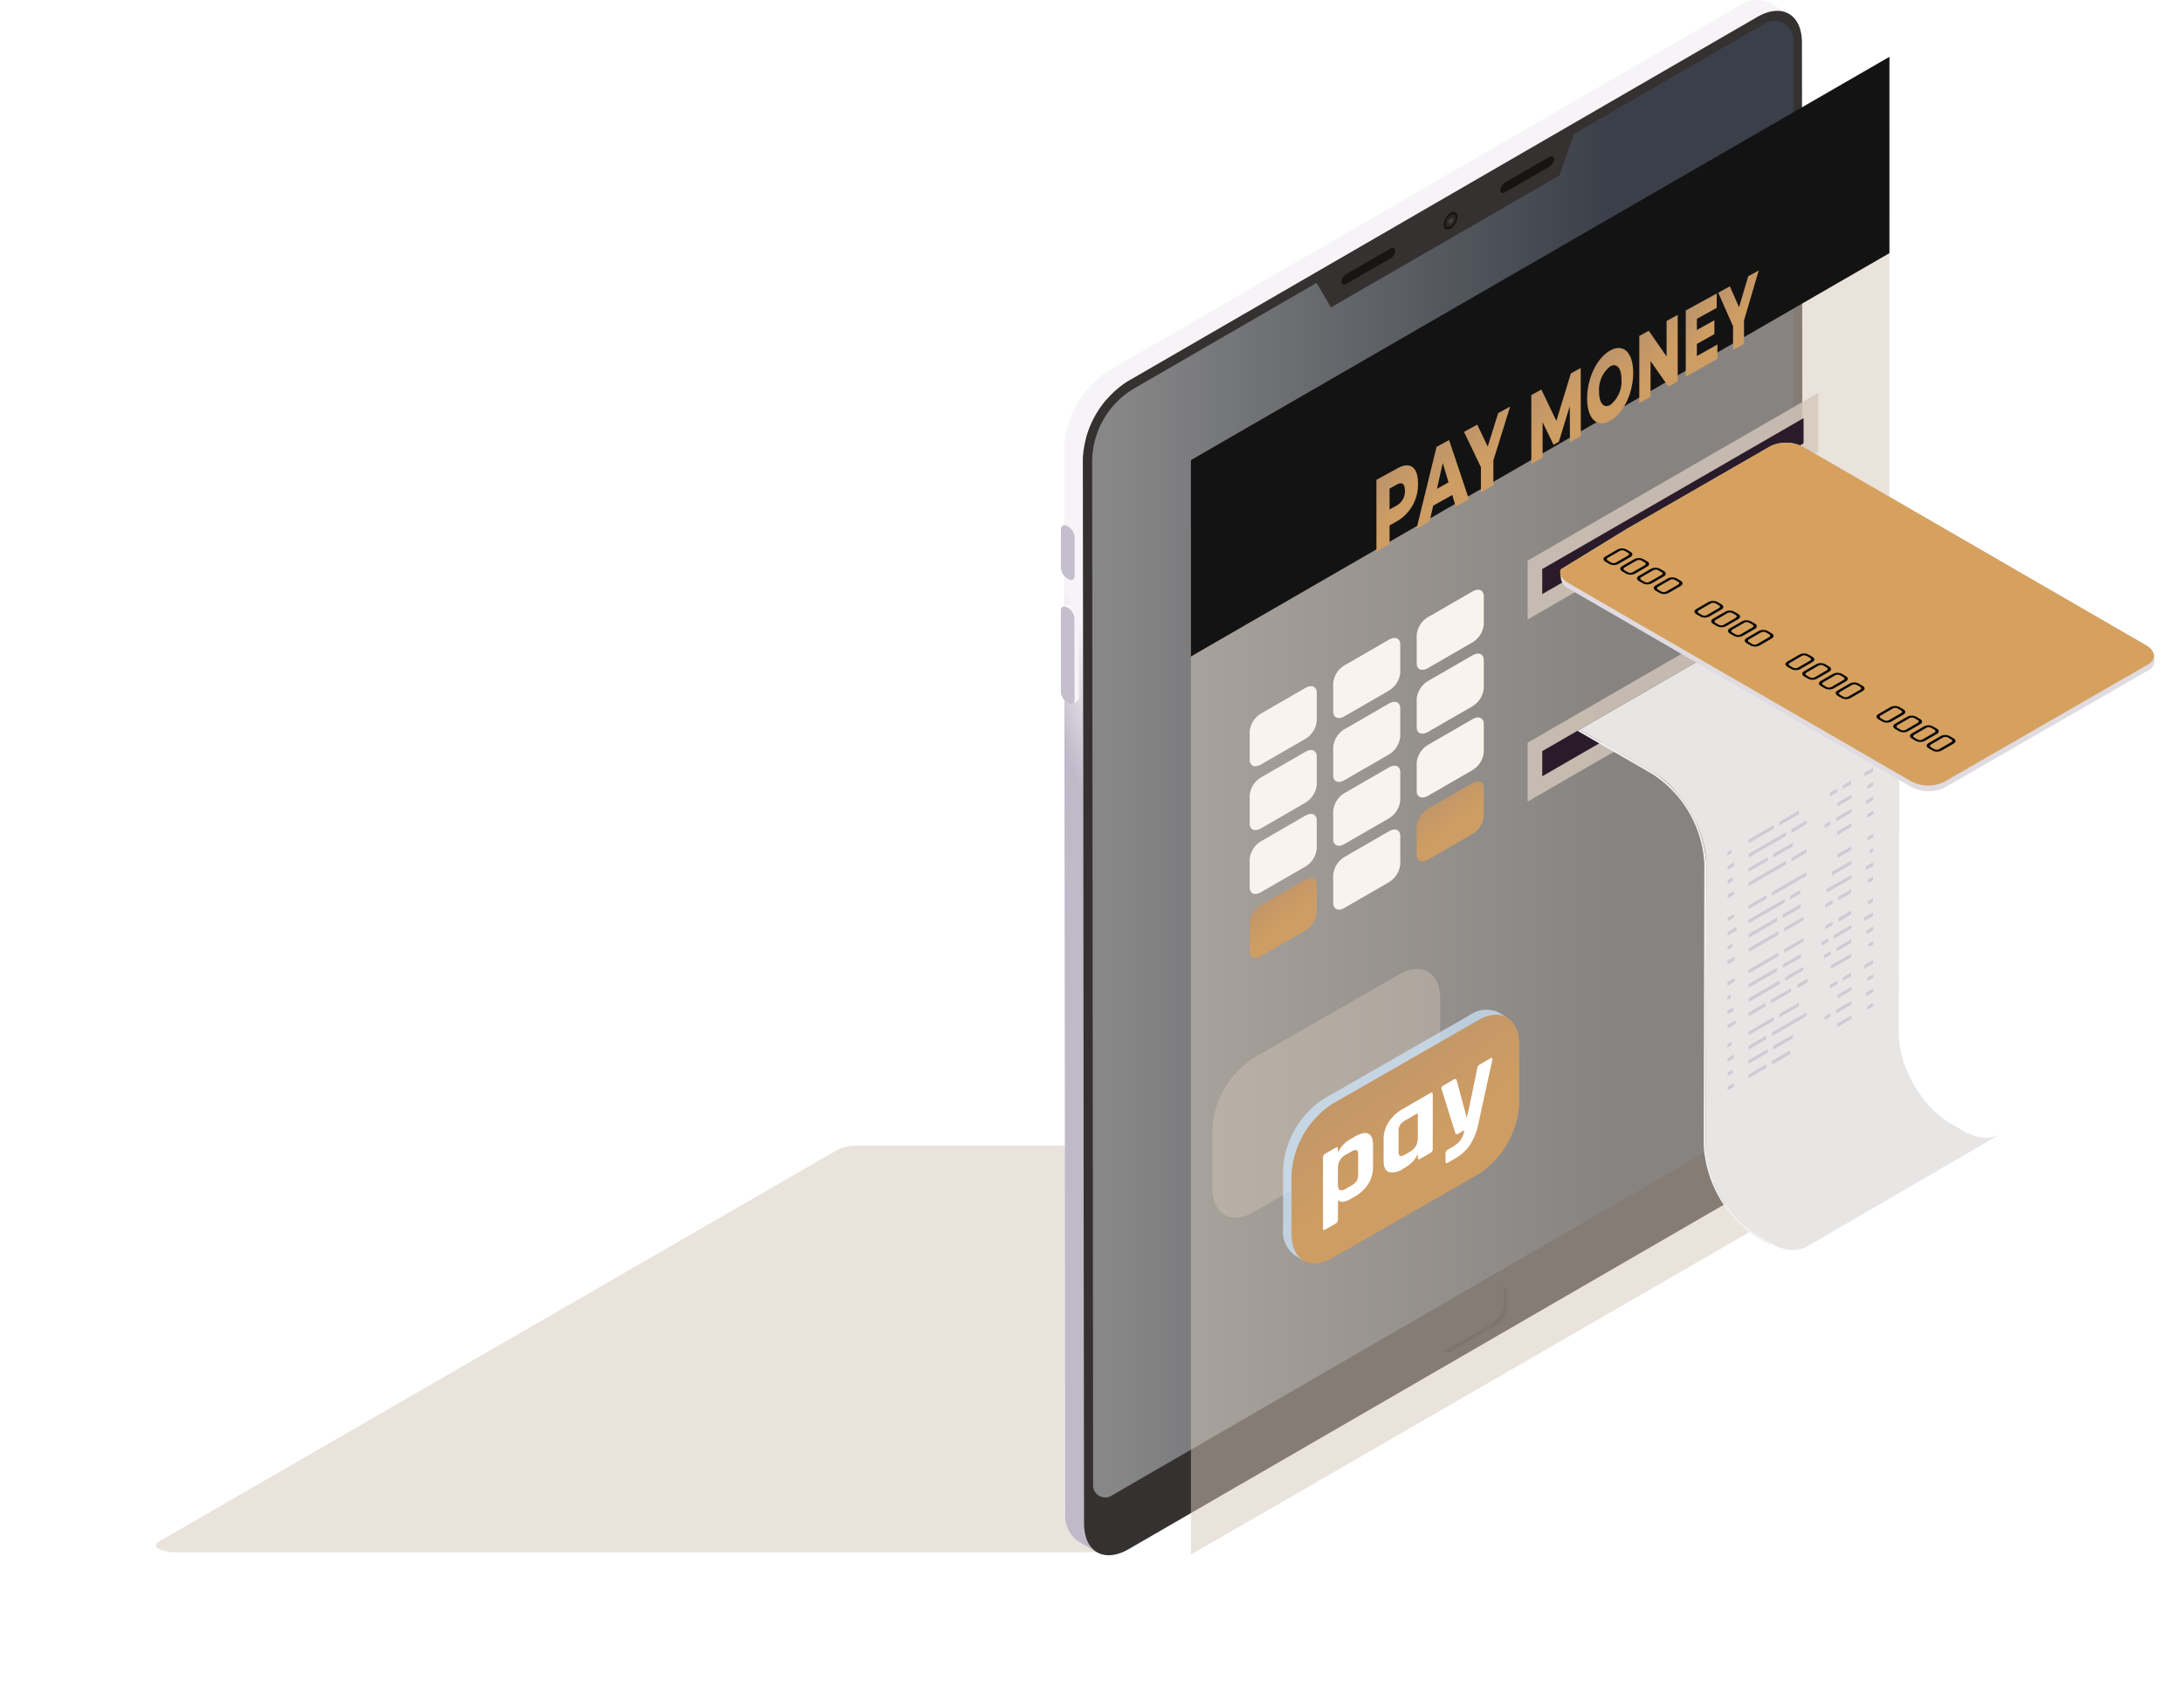 <svg xmlns="http://www.w3.org/2000/svg" width="251.807" height="197.049" viewBox="0 0 251.807 197.049">
    <defs>
        <filter id="Path_25797" width="29.794" height="35.301" x="146.265" y="41.176" filterUnits="userSpaceOnUse">
            <feOffset dy="7"/>
            <feGaussianBlur result="blur" stdDeviation="4"/>
            <feFlood flood-color="#c99a65" flood-opacity=".259"/>
            <feComposite in2="blur" operator="in"/>
            <feComposite in="SourceGraphic"/>
        </filter>
        <filter id="Path_25798" width="31.414" height="35.978" x="150.628" y="38.033" filterUnits="userSpaceOnUse">
            <feOffset dy="7"/>
            <feGaussianBlur result="blur-2" stdDeviation="4"/>
            <feFlood flood-color="#c99a65" flood-opacity=".259"/>
            <feComposite in2="blur-2" operator="in"/>
            <feComposite in="SourceGraphic"/>
        </filter>
        <filter id="Path_25799" width="30.828" height="35.799" x="156.211" y="33.867" filterUnits="userSpaceOnUse">
            <feOffset dy="7"/>
            <feGaussianBlur result="blur-3" stdDeviation="4"/>
            <feFlood flood-color="#c99a65" flood-opacity=".259"/>
            <feComposite in2="blur-3" operator="in"/>
            <feComposite in="SourceGraphic"/>
        </filter>
        <filter id="Path_25800" width="30.711" height="36.776" x="164.134" y="29.606" filterUnits="userSpaceOnUse">
            <feOffset dy="7"/>
            <feGaussianBlur result="blur-4" stdDeviation="4"/>
            <feFlood flood-color="#c99a65" flood-opacity=".259"/>
            <feComposite in2="blur-4" operator="in"/>
            <feComposite in="SourceGraphic"/>
        </filter>
        <filter id="Path_25801" width="30.31" height="33.725" x="170.569" y="27.629" filterUnits="userSpaceOnUse">
            <feOffset dy="7"/>
            <feGaussianBlur result="blur-5" stdDeviation="4"/>
            <feFlood flood-color="#c99a65" flood-opacity=".259"/>
            <feComposite in2="blur-5" operator="in"/>
            <feComposite in="SourceGraphic"/>
        </filter>
        <filter id="Path_25802" width="29.431" height="35.87" x="176.583" y="23.479" filterUnits="userSpaceOnUse">
            <feOffset dy="7"/>
            <feGaussianBlur result="blur-6" stdDeviation="4"/>
            <feFlood flood-color="#c99a65" flood-opacity=".259"/>
            <feComposite in2="blur-6" operator="in"/>
            <feComposite in="SourceGraphic"/>
        </filter>
        <filter id="Path_25803" width="28.655" height="35.303" x="181.94" y="21.019" filterUnits="userSpaceOnUse">
            <feOffset dy="7"/>
            <feGaussianBlur result="blur-7" stdDeviation="4"/>
            <feFlood flood-color="#c99a65" flood-opacity=".259"/>
            <feComposite in2="blur-7" operator="in"/>
            <feComposite in="SourceGraphic"/>
        </filter>
        <filter id="Path_25804" width="30.14" height="35.048" x="185.545" y="18.186" filterUnits="userSpaceOnUse">
            <feOffset dy="7"/>
            <feGaussianBlur result="blur-8" stdDeviation="4"/>
            <feFlood flood-color="#c99a65" flood-opacity=".259"/>
            <feComposite in2="blur-8" operator="in"/>
            <feComposite in="SourceGraphic"/>
        </filter>
        <linearGradient id="linear-gradient" x1=".5" x2=".5" y2="1.131" gradientUnits="objectBoundingBox">
            <stop offset="0" stop-color="#d4c8ba" stop-opacity=".502"/>
            <stop offset="1" stop-color="#d4c8ba" stop-opacity=".502"/>
        </linearGradient>
        <linearGradient id="linear-gradient-2" x1=".04" x2=".735" y1=".5" y2=".5" gradientUnits="objectBoundingBox">
            <stop offset="0" stop-color="#878787"/>
            <stop offset="1" stop-color="#3a3f49"/>
        </linearGradient>
        <linearGradient id="linear-gradient-3" x1="-.031" x2="-.084" y1=".335" y2=".378" gradientUnits="objectBoundingBox">
            <stop offset="0" stop-color="#f6f4f7"/>
            <stop offset="1" stop-color="#c0b9c8"/>
        </linearGradient>
        <linearGradient id="linear-gradient-4" x1="-.376" x2="-.271" y1=".255" y2=".38" gradientUnits="objectBoundingBox">
            <stop offset=".502" stop-color="#f8f5f4"/>
            <stop offset="1" stop-color="#e8e5e5"/>
        </linearGradient>
        <linearGradient id="linear-gradient-5" x1=".479" x2="-.038" y1=".59" y2="-.256" gradientUnits="objectBoundingBox">
            <stop offset="0" stop-color="#ce9d63"/>
            <stop offset="1" stop-color="#ad8b70"/>
        </linearGradient>
        <clipPath id="clip-path">
            <path id="Path_25764" d="M1405.484 86.741l31.278-18.058 27.742 60.261-28.404 17.092-9.862-.957-20.75-55.434z" class="cls-1" transform="translate(-1405.484 -68.683)"/>
        </clipPath>
        <clipPath id="clip-path-2">
            <path id="Path_25784" d="M1405.484 78.52l30.682-18.8 42.234 28.93-30.682 18.8-42.23-25.9z" class="cls-1" transform="translate(-1408.484 -62.724)"/>
        </clipPath>
        <style>
            .cls-1{fill:none}.cls-5{fill:#353131}.cls-6{fill:#c5bfcd}.cls-7{fill:#f6f4f7}.cls-9{fill:#191414}.cls-10{fill:#c6c6c6;opacity:.1}.cls-17{isolation:isolate}.cls-14{fill:#d4c8ba;opacity:.8}.cls-15{fill:#291b2a}.cls-24{fill:#060606}.cls-25{fill:#f8f3ed}.cls-26{stroke:transparent;fill:url(#linear-gradient-5)}
        </style>
    </defs>
    <g id="Illustration-PayMoney" transform="translate(18)">
        <g id="_8">
            <g id="Group_22910">
                <g id="Group_22904">
                    <path id="Path_25741" fill="url(#linear-gradient)" d="M1418.116 95.792a5.176 5.176 0 0 0-2.583.692c-.807.467-76.65 44.255-77.269 44.611-.291.169-1.287.567-.891 1.1a4.34 4.34 0 0 0 1.89.511h108.121l36.94-46.914z" transform="translate(-1337.281 36.343)"/>
                    <path id="Path_25742" fill="url(#linear-gradient-2)" d="M1383.262 211.29l-.232-125.446 77.224-44.583c2.582-2.047 5.038-.818 5.041 1.472l.042 121.815c0 .921-2.9 5.643-3.7 6.1l-75.243 43.4c-2.108.592-3.132-1.586-3.132-2.758z" transform="translate(-1275.776 -38.367)"/>
                    <path id="Path_25743" fill="url(#linear-gradient-3)" d="M1465.566 41.027a3.625 3.625 0 0 0-3.655.361l-72.683 42.061a11.286 11.286 0 0 0-5.111 8.871l.134 122.865a3.6 3.6 0 0 0 1.5 3.294l-2.157-1.252a3.6 3.6 0 0 1-1.5-3.294l-.134-122.865a11.287 11.287 0 0 1 5.111-8.871l72.683-42.061a3.625 3.625 0 0 1 3.655-.361z" transform="translate(-1277.214 -39.43)"/>
                    <path id="Path_25744" d="M1460.674 40.67l-72.683 42.061a11.286 11.286 0 0 0-5.111 8.871l.134 122.865c.014 3.259 2.321 4.572 5.157 2.933l72.683-42.061a11.291 11.291 0 0 0 5.111-8.874l-.136-122.865c-.012-3.258-2.321-4.571-5.155-2.93zm-71.8 42.806l72.671-42.051a2.2 2.2 0 0 1 3.31 1.906l.115 120.394a3.327 3.327 0 0 1-1.66 2.879l-77.159 44.651a1.389 1.389 0 0 1-2.084-1.2l-.11-118.04a9.851 9.851 0 0 1 4.915-8.538z" class="cls-5" transform="translate(-1275.977 -38.712)"/>
                </g>
                <g id="Group_22905" transform="translate(104.366 60.278)">
                    <path id="Path_25745" d="M1383.38 70.669l.01 9.349c0 .443-.312.619-.7.4l-.192-.11a1.528 1.528 0 0 1-.694-1.2l-.01-9.347c0-.441.314-.619.7-.4l.192.11a1.525 1.525 0 0 1 .694 1.198z" class="cls-6" transform="translate(-1381.798 -59.595)"/>
                    <path id="Path_25746" d="M1383.376 69.6a1.712 1.712 0 0 1 .27.422 1.342 1.342 0 0 1 .12.52l.01 9.349a.489.489 0 0 1-.2.448l-.5.291a.484.484 0 0 0 .2-.445l-.01-9.349a1.3 1.3 0 0 0-.122-.52 1.616 1.616 0 0 0-.267-.422 1.2 1.2 0 0 0-.3-.256l-.192-.11a.479.479 0 0 0-.492-.047l.5-.293a.5.5 0 0 1 .495.047l.19.11a1.244 1.244 0 0 1 .298.255z" class="cls-7" transform="translate(-1381.681 -59.763)"/>
                    <path id="Path_25747" d="M1383.382 65.6a1.648 1.648 0 0 1 .267.422 1.315 1.315 0 0 1 .122.523v4.431a.488.488 0 0 1-.2.448l-.5.293a.488.488 0 0 0 .2-.448v-4.431a1.309 1.309 0 0 0-.122-.523 1.65 1.65 0 0 0-.267-.422 1.241 1.241 0 0 0-.3-.256l-.192-.11a.491.491 0 0 0-.492-.047l.5-.291a.484.484 0 0 1 .495.047l.19.11a1.185 1.185 0 0 1 .299.254z" class="cls-7" transform="translate(-1381.673 -65.141)"/>
                    <path id="Path_25748" d="M1383.386 66.67v4.431c0 .443-.312.621-.7.4l-.192-.11a1.527 1.527 0 0 1-.694-1.2V65.76c0-.438.314-.619.7-.4l.192.11a1.526 1.526 0 0 1 .694 1.2z" class="cls-6" transform="translate(-1381.79 -64.974)"/>
                </g>
                <path id="Path_25749" d="M1422.432 50.855l-26.368 15.223-1.7-2.906 29.773-17.19z" class="cls-5" transform="translate(-1260.542 -30.62)"/>
                <g id="Group_22906" transform="translate(147.861 148.126)">
                    <path id="Path_25750" fill="#262424" d="M1408.293 103.612v1.582a2.853 2.853 0 0 1-1.385 2.211l-4.888 2.827a1.534 1.534 0 0 1-.757.232.891.891 0 0 1-.889-.985v-1.58a2.862 2.862 0 0 1 1.386-2.211l4.89-2.83a1.547 1.547 0 0 1 .757-.23.889.889 0 0 1 .886.984z" transform="translate(-1400.324 -102.59)"/>
                    <path id="Path_25751" d="M1407.928 103.37v1.594a2.885 2.885 0 0 1-1.4 2.227l-4.926 2.851a1.582 1.582 0 0 1-.764.232.937.937 0 0 1-.249-.049 1.056 1.056 0 0 1-.241-.708v-1.594a2.872 2.872 0 0 1 1.4-2.227l4.926-2.851a1.55 1.55 0 0 1 .762-.232.951.951 0 0 1 .251.047 1.057 1.057 0 0 1 .241.71z" class="cls-5" transform="translate(-1400.351 -102.613)"/>
                </g>
                <g id="Group_22909" transform="translate(148.532 24.435)">
                    <g id="Group_22907">
                        <path id="Path_25752" d="M1401.429 49.961a1.75 1.75 0 0 0-.792 1.369c0 .5.359.708.8.455a1.742 1.742 0 0 0 .79-1.369c-.003-.504-.359-.708-.798-.455z" class="cls-9" transform="translate(-1400.637 -49.853)"/>
                    </g>
                    <g id="Group_22908" transform="translate(.211 .266)">
                        <path id="Path_25753" d="M1400.727 51.035a1.283 1.283 0 0 1 .61-1c.328-.178.586-.019.577.356a1.3 1.3 0 0 1-.612 1c-.326.179-.587.019-.575-.356z" class="cls-10" transform="translate(-1400.727 -49.966)"/>
                        <path id="Path_25754" d="M1400.847 50.7a.7.7 0 0 1 .331-.542c.178-.1.319-.012.314.192a.7.7 0 0 1-.333.544c-.178.101-.319.014-.312-.194z" class="cls-10" transform="translate(-1400.565 -49.755)"/>
                        <path id="Path_25755" fill="#c6c6c6" d="M1400.933 50.448a.268.268 0 0 1 .124-.2c.066-.035.117 0 .115.073a.262.262 0 0 1-.122.2.073.073 0 0 1-.117-.073z" transform="translate(-1400.45 -49.608)" style="isolation:isolate;mix-blend-mode:screen" opacity="0.2"/>
                    </g>
                </g>
                <path id="Path_25756" d="M1409.056 48.339l-5.071 2.928c-.314.181-.568.073-.568-.241a1.173 1.173 0 0 1 .568-.893l5.071-2.926c.314-.183.567-.075.567.239a1.173 1.173 0 0 1-.567.893z" class="cls-9" transform="translate(-1248.366 -29.094)"/>
                <path id="Path_25757" d="M1401.244 52.849l-5.071 2.928c-.312.181-.568.073-.568-.239a1.18 1.18 0 0 1 .568-.9l5.071-2.926c.314-.181.567-.075.567.239a1.17 1.17 0 0 1-.567.898z" class="cls-9" transform="translate(-1258.869 -23.03)"/>
            </g>
            <g id="Group_22911" transform="translate(119.369 6.555)">
                <path id="Path_25758" fill="#d4c8ba" d="M1468.769 163.8l-80.569 46.52V92.217l80.57-46.517z" opacity="0.5" transform="translate(-1388.198 -37.557)"/>
                <path id="Path_25759" fill="#131313" d="M1468.77 64.873l-80.57 46.519V88.744l80.572-46.519z" transform="translate(-1388.197 -42.226)"/>
            </g>
            <g id="Group_22924" transform="translate(126.148 45.316)">
                <g id="Group_22916" transform="translate(32.064 21.002)">
                    <g id="Axonometric_Cube">
                        <path id="Cube_face_-_right" d="M1438.279 74.511l-33.513 19.349v-6.793l33.513-19.349z" class="cls-14" transform="translate(-1404.766 -67.718)"/>
                        <path id="Path_25760" d="M1405.484 86.366l30.145-17.4v2.9l-30.145 17.4z" class="cls-15" transform="translate(-1403.8 -66.045)"/>
                    </g>
                    <g id="Group_22915" transform="translate(1.684 2.263)">
                        <g id="Group_22914" clip-path="url(#clip-path)">
                            <g id="Group_22913" transform="translate(1.57 1.067)">
                                <g id="Group_22912" class="cls-17">
                                    <path id="Path_25761" fill="url(#linear-gradient-4)" d="M1453.135 129.921l-1.463-.844a10.626 10.626 0 0 1-2.6-2.194 14.446 14.446 0 0 1-2.323-3.657 11.213 11.213 0 0 1-1.036-4.48l.07-32.428a11.7 11.7 0 0 0-1.076-4.661 15 15 0 0 0-2.41-3.793 11.04 11.04 0 0 0-2.712-2.283l-11.159-6.442-22.267 12.939 11.162 6.445a11.028 11.028 0 0 1 2.71 2.281 15.008 15.008 0 0 1 2.412 3.793 11.705 11.705 0 0 1 1.076 4.661l-.073 32.428a11.27 11.27 0 0 0 1.036 4.48 14.455 14.455 0 0 0 2.326 3.657 10.6 10.6 0 0 0 2.6 2.194l1.463.844c1.657.956 3.165 1.043 4.255.41l22.265-12.939c-1.091.632-2.598.546-4.256-.411z" transform="translate(-1406.154 -69.138)"/>
                                    <path id="Path_25762" fill="#f3f0f0" d="M1430.869 135.44l-1.463-.844a13.19 13.19 0 0 1-5.964-10.332l.073-32.428a13.682 13.682 0 0 0-6.2-10.735l-11.162-6.445v.27l11.159 6.445a13.152 13.152 0 0 1 5.968 10.329l-.073 32.428a13.682 13.682 0 0 0 6.2 10.737l1.463.844" transform="translate(-1406.154 -61.718)"/>
                                </g>
                                <path id="Path_25763" d="M1421.982 84.29l1.74-1.006v.416l-1.74 1.006zm-2.236 4.588l-2.713 1.566v.415l3.212-1.859 1.111-.642v-.415l-1.611.931zm2.4-2.621v-.415l-1.36.785-.9.516v.415l.9-.516zm-2.893 1.254l-2.23 1.287v.415l2.23-1.287zm1.151-1.9l.938-.542v-.415l-1.613.931-2.691 1.554v.415l3.366-1.944zm-2.64-.124l2.194-1.268v-.415l-2.194 1.268-.71.408v.42l.71-.41zm4.382-2.53l.7-.408v-.415l-.931.537-1.322.764v.415l1.55-.893zm1.587 3.613L1422 87.58v.415l1.74-1.006zm-3.4 7.919l-3.3 1.906v.417l3.3-1.908zm-3.275 3.54v.415l.664-.382 2.773-1.6v-.415l-2.358 1.362zm6.672-8.8l-2.391 1.381-1.6.924v.415l1.6-.924 2.391-1.381zm-.342 5.144l-.6.347-1.655.954v.415l1.322-.762.933-.539zm-4.382-.767l-1.974 1.139v.415l1.974-1.139 2.194-1.268v-.415l-2.194 1.268zm2.832-1.636v.415l1.158-.668v-.415zm-.867 2.565l2.087-1.205v-.41l-2.087 1.205zm-3.943-1.02l2.075-1.2V91.9l-2.075 1.2zm6.044 5.16l-2.086 1.2v.415l2.086-1.2zm-.4 3.941l1.158-.67v-.415l-1.158.668zm-3.069 1.77l2.335-1.348v-.415l-2.335 1.348zm3.728-4.215l-2.061 1.189v.415l2.061-1.189zm-6.276.743l.87-.5 2.567-1.482v-.415l-2.358 1.36-1.079.624zm3.577.814l-2.647 1.529-.942.544v.415l1.266-.729 2.323-1.341zm-3.584.837l1.547-.893 1.749-1.01v-.415l-2.523 1.458-.773.445zm-.01 3.3l1.941-1.121v-.415l-1.941 1.121zm6.346-9.026l-.764.441-.169.1-1.322.764v.415l1.322-.764.169-.1.764-.441zm-1.472 7.987l-1.322.764v.415l1.55-.9.7-.406v-.399l-.931.537zm-1.96 1.132l-2.194 1.266-.71.41v.415l.71-.41 2.194-1.266zm-.868 2.147l-2.053 1.186v.415l2.053-1.184zm2.888-1.667l-2.25 1.3v.417l2.417-1.395 1.573-.91v-.415l-1.74 1zm-2.236 5l2.086-1.2v-.415l-2.086 1.2zm-2.713 1.566l2.075-1.2v-.404l-2.075 1.2zm4.182-4.478l-1.322.764v.415l1.322-.764.933-.537V108l-.933.537zm-4.189 2.834l2.23-1.287v-.415l-2.23 1.287zM1428.9 83.6l-1.625.935v.417l1.625-.938zm-.023-4.933l-.975.563v.415l.975-.563zm-1.615.931l-.839.485v.415l.839-.485zm1.632.708l-1.6.926v.415l1.6-.926zm-2.4 3.036l-.685.4v.415l.685-.4zm.638.047l1.779-1.027v-.415l-1.779 1.027zm1.742 7.833l-1.51.872v.415l1.51-.87zm.028-1.662l-2.862 1.64v.415l2.853-1.646zm-2.176 2.9l-.839.485v.415l.839-.485zm-.068-2.841l2.241-1.294v-.415l-2.249 1.29zm.621-2.007l1.625-.938v-.415l-1.625.935zm-1.393 8.219l.839-.485v-.415l-.839.483zm1.477-.853l1.51-.872v-.415l-1.51.87zm-.173 3.4l1.7-.98v-.415l-1.7.98zm-.286-1.484l1.976-1.142v-.415l-1.976 1.142zm-.638-.047l-.8.462v.415l.8-.462zm2.624 1.782l-2.347 1.355v.415l2.347-1.355zm-2.337-.3l-.806.464v.415l.806-.464zm.579 7.216l1.779-1.027v-.418l-1.779 1.027zm-1.322.764l.685-.394v-.415l-.685.4zm.616-3.653l.839-.485v-.415l-.839.485zm2.471-.192l-1.6.924v.415l1.6-.924zm-.017-1.226v-.415l-.975.565v.415zm-1.6 5.87l1.625-.938v-.415l-1.625.938zm4.142-24.965l-.694.4v.417l.694-.4zm-.023-4.933l-.975.565v.415l.975-.563zm.016 1.641l-.673.389v.415l.673-.389zm-.834 2.131v.418l.848-.492v-.415zm.813 8.784l-.581.335v.415l.581-.335zm.026-1.665l-.87.5v.415l.87-.5zm-.385-1.01l.385-.22v-.417l-.385.223zm-.307-1.47l.694-.4V84.8l-.694.4zm.084 7.364l.581-.335v-.415l-.581.335zm-.174 3.4l.767-.443v-.415l-.767.443zm-.286-1.484l1.048-.6v-.415l-1.048.6zm1.057 2.272l-.49.281v.415l.49-.281zm-.83 6.381l.848-.49v-.415l-.848.49zm.834-2.546l-.673.389v.415l.673-.389zm-.016-1.224v-.415l-.975.563v.415zm-.67 5.333l.694-.4v-.417l-.694.4zm-16.1-12.864l.722-.417v-.416l-.722.417zm-.023-4.933l.443-.256v-.415l-.443.256zm.017 1.639l.743-.429v-.415l-.743.429zm.014 1.226v.415l.567-.328v-.415zm-.035 9.692l.837-.483v-.417l-.837.483zm.026-1.665l.549-.316v-.416l-.549.316zm1.034-2.661l-1.034.6v.415l1.034-.6zm-.31-1.47l-.722.417v.415l.722-.417zm.087 7.366l-.837.483v.415l.837-.483zm-.176 3.4l-.649.375v.417l.649-.377zm-.286-1.484l-.368.213v.415l.368-.213zm-.359 3.922l.926-.537v-.415l-.926.535zm.586 4.733l-.567.326v.417l.567-.328zm-.581-.9l.743-.429v-.415l-.743.429zm.427-1.894v-.415l-.443.253v.417zm.3 4.354l-.722.417v.415l.722-.415z" transform="translate(-1394.809 -58.289)" style="mix-blend-mode:multiply;isolation:isolate" fill="#cfcad4"/>
                            </g>
                        </g>
                    </g>
                </g>
                <g id="Group_22922" transform="translate(32.064)">
                    <g id="Axonometric_Cube-2">
                        <path id="Cube_face_-_right-2" d="M1438.279 65.552L1404.766 84.9v-6.792l33.513-19.349z" class="cls-14" transform="translate(-1404.766 -58.759)"/>
                        <path id="Path_25765" d="M1405.484 77.408L1435.629 60v2.9l-30.145 17.4z" class="cls-15" transform="translate(-1403.8 -57.087)"/>
                    </g>
                    <g id="Group_22921" transform="translate(1.684 2.263)">
                        <g id="Group_22920" clip-path="url(#clip-path-2)" transform="translate(4 3)">
                            <g id="Group_22919" transform="translate(-1.919 .48)">
                                <g id="Group_22917">
                                    <path id="Path_25766" fill="#e0dbe1" d="M1404.726 75.552a1.579 1.579 0 0 0 .928 1.231l39.433 22.817a4.256 4.256 0 0 0 3.833.162l23.62-13.6a1.1 1.1 0 0 0 .656-1.057c-.026-.22-.03-.415-.061-.678a1.65 1.65 0 0 0-.921-1.135l-39.433-22.813a4.256 4.256 0 0 0-3.833-.162l-23.62 13.6a1.159 1.159 0 0 0-.659.9c-.018.266.055.505.057.735z" transform="translate(-1404.664 -59.929)"/>
                                    <path id="Path_25767" fill="#d6a15f" d="M1432.783 60.473l39.433 22.813c1.132.656 1.254 1.648.272 2.213l-23.62 13.6a4.261 4.261 0 0 1-3.835-.162L1405.6 76.126c-1.134-.654-1.254-1.646-.272-2.213l23.62-13.6a4.256 4.256 0 0 1 3.835.16z" transform="translate(-1404.665 -59.929)"/>
                                </g>
                                <g id="Group_22918" transform="translate(4.985 12.196)">
                                    <path id="Path_25768" d="M1424.831 74.312a1.1 1.1 0 0 0-.561.15l-1.313.76c-.178.1-.265.209-.265.324s.089.223.26.321l.38.218a1.105 1.105 0 0 0 1.116 0l1.315-.757q.26-.151.26-.324c0-.115-.087-.223-.258-.321l-.377-.22a1.11 1.11 0 0 0-.557-.151zm-.3.314a.609.609 0 0 1 .647-.007l.309.18c.211.12.2.244-.014.37l-1.292.746a.6.6 0 0 1-.645.009l-.309-.178c-.213-.124-.208-.249.012-.375z" class="cls-24" transform="translate(-1385.415 -52.788)"/>
                                    <path id="Path_25769" d="M1424.008 73.836a1.108 1.108 0 0 0-.563.152l-1.313.757c-.176.1-.265.211-.263.326s.087.22.258.319l.38.22a1.12 1.12 0 0 0 1.116 0l1.315-.76q.26-.151.26-.324c0-.115-.084-.223-.258-.321l-.377-.218a1.1 1.1 0 0 0-.555-.151zm-.3.316a.608.608 0 0 1 .647-.007l.312.178c.208.122.2.246-.016.373l-1.292.746a.606.606 0 0 1-.643.009l-.312-.181c-.211-.122-.209-.246.012-.373z" class="cls-24" transform="translate(-1386.521 -53.428)"/>
                                    <path id="Path_25770" d="M1423.184 73.361a1.1 1.1 0 0 0-.56.15l-1.315.76c-.176.1-.262.209-.262.324s.089.223.26.321l.377.218a1.11 1.11 0 0 0 1.118 0l1.313-.757c.176-.1.263-.209.263-.324s-.087-.223-.258-.321l-.38-.22a1.1 1.1 0 0 0-.556-.151zm-.3.314a.608.608 0 0 1 .647-.007l.312.181c.208.12.2.244-.016.37l-1.29.746a.6.6 0 0 1-.645.009l-.309-.178c-.214-.124-.209-.249.009-.375z" class="cls-24" transform="translate(-1387.629 -54.067)"/>
                                    <path id="Path_25771" d="M1422.36 72.885a1.1 1.1 0 0 0-.56.152l-1.313.757c-.178.1-.265.211-.265.326s.089.22.26.319l.38.22a1.12 1.12 0 0 0 1.116 0l1.315-.76q.26-.151.26-.324c0-.115-.087-.223-.258-.321l-.377-.218a1.089 1.089 0 0 0-.558-.151zm-.3.316a.6.6 0 0 1 .647-.007l.31.178c.211.122.2.246-.014.373l-1.292.746a.6.6 0 0 1-.645.007l-.31-.178c-.213-.122-.208-.246.012-.373z" class="cls-24" transform="translate(-1388.736 -54.707)"/>
                                    <path id="Path_25772" d="M1420.354 71.727a1.12 1.12 0 0 0-.56.15l-1.313.76c-.178.1-.265.211-.265.326s.089.22.26.319l.38.218a1.1 1.1 0 0 0 1.116 0l1.315-.757q.26-.151.26-.324c0-.115-.087-.223-.258-.321l-.377-.218a1.089 1.089 0 0 0-.558-.153zm-.3.314a.6.6 0 0 1 .647 0l.31.178c.211.122.2.246-.014.373l-1.292.746a.6.6 0 0 1-.645.007l-.31-.178c-.213-.122-.209-.248.012-.375z" class="cls-24" transform="translate(-1391.434 -56.263)"/>
                                    <path id="Path_25773" d="M1419.531 71.252a1.1 1.1 0 0 0-.56.15l-1.315.757c-.176.1-.265.211-.263.326s.087.22.26.321l.377.218a1.109 1.109 0 0 0 1.118 0l1.313-.76q.26-.151.26-.324c0-.115-.084-.22-.256-.321l-.38-.218a1.094 1.094 0 0 0-.554-.149zm-.3.314a.608.608 0 0 1 .647-.007l.312.181c.208.12.2.244-.017.37l-1.292.746a.6.6 0 0 1-.642.009l-.312-.181c-.211-.122-.206-.246.012-.373z" class="cls-24" transform="translate(-1392.54 -56.902)"/>
                                    <path id="Path_25774" d="M1418.707 70.776a1.1 1.1 0 0 0-.56.15l-1.315.76c-.176.1-.263.211-.263.324s.089.223.26.321l.377.218a1.081 1.081 0 0 0 .556.15 1.1 1.1 0 0 0 .563-.152l1.313-.757c.176-.1.262-.209.262-.324s-.087-.223-.258-.321l-.38-.22a1.1 1.1 0 0 0-.555-.149zm-.3.314a.609.609 0 0 1 .647-.007l.312.181c.209.122.2.244-.014.37l-1.292.748a.6.6 0 0 1-.644.007l-.31-.178c-.213-.122-.208-.249.01-.375z" class="cls-24" transform="translate(-1393.648 -57.542)"/>
                                    <path id="Path_25775" d="M1417.883 70.3a1.1 1.1 0 0 0-.56.152l-1.313.757c-.178.1-.265.211-.265.326s.089.22.26.319l.38.22a1.105 1.105 0 0 0 1.116 0l1.315-.76q.26-.151.26-.324c0-.115-.087-.223-.258-.321l-.377-.218a1.113 1.113 0 0 0-.558-.151zm-.3.316a.609.609 0 0 1 .647-.007l.309.178c.211.122.2.246-.014.373l-1.292.746a.609.609 0 0 1-.645.009l-.309-.18q-.32-.183.012-.373z" class="cls-24" transform="translate(-1394.755 -58.182)"/>
                                    <path id="Path_25776" d="M1415.876 69.142a1.106 1.106 0 0 0-.56.152l-1.313.757c-.178.1-.265.211-.263.326s.087.22.258.319l.38.22a1.121 1.121 0 0 0 1.116 0l1.315-.76q.261-.151.26-.324c0-.115-.084-.223-.258-.321l-.377-.218a1.107 1.107 0 0 0-.558-.151zm-.3.316a.608.608 0 0 1 .647-.007l.309.178q.316.183-.014.373l-1.292.746a.605.605 0 0 1-.642.009l-.312-.181c-.211-.122-.208-.246.012-.373z" class="cls-24" transform="translate(-1397.451 -59.739)"/>
                                    <path id="Path_25777" d="M1415.054 68.667a1.1 1.1 0 0 0-.56.15l-1.315.76c-.176.1-.265.209-.262.324s.087.223.26.321l.377.218a1.11 1.11 0 0 0 1.118 0l1.313-.757c.173-.1.26-.209.26-.326s-.084-.22-.255-.321l-.38-.218a1.1 1.1 0 0 0-.556-.151zm-.3.314a.608.608 0 0 1 .647-.007l.312.181c.209.12.2.244-.016.37l-1.292.746a.6.6 0 0 1-.643.009l-.312-.178c-.211-.124-.206-.249.012-.375z" class="cls-24" transform="translate(-1398.559 -60.377)"/>
                                    <path id="Path_25778" d="M1414.23 68.191a1.121 1.121 0 0 0-.56.15l-1.315.76c-.176.1-.262.211-.262.326s.089.22.26.319l.377.218a1.116 1.116 0 0 0 1.118 0l1.313-.76c.176-.1.262-.209.262-.324s-.087-.223-.258-.321l-.38-.218a1.075 1.075 0 0 0-.555-.15zm-.3.314a.608.608 0 0 1 .649 0l.31.178q.313.183-.014.373l-1.292.746a.6.6 0 0 1-.645.007l-.309-.178c-.213-.122-.209-.246.012-.375z" class="cls-24" transform="translate(-1399.667 -61.017)"/>
                                    <path id="Path_25779" d="M1413.4 67.716a1.1 1.1 0 0 0-.56.15l-1.313.757c-.178.1-.265.211-.262.326s.087.22.258.321l.38.218a1.1 1.1 0 0 0 1.116 0l1.315-.76q.26-.151.26-.324c0-.115-.087-.22-.258-.321l-.377-.218a1.11 1.11 0 0 0-.559-.149zm-.3.314a.608.608 0 0 1 .647-.007l.31.181c.211.12.2.244-.014.37l-1.292.746a.609.609 0 0 1-.645.009l-.31-.181c-.211-.122-.209-.246.012-.373z" class="cls-24" transform="translate(-1400.773 -61.656)"/>
                                    <path id="Path_25780" d="M1411.4 66.558a1.1 1.1 0 0 0-.56.15l-1.313.757c-.178.1-.265.211-.263.326s.087.22.258.321l.38.218a1.1 1.1 0 0 0 1.116 0l1.315-.76q.26-.151.26-.324c0-.115-.084-.22-.258-.321l-.377-.218a1.1 1.1 0 0 0-.558-.149zm-.3.314a.609.609 0 0 1 .647-.007l.309.178q.317.183-.014.373l-1.292.745a.6.6 0 0 1-.642.009l-.312-.181c-.211-.122-.209-.246.012-.373z" class="cls-24" transform="translate(-1403.47 -63.213)"/>
                                    <path id="Path_25781" d="M1410.577 66.082a1.1 1.1 0 0 0-.56.15l-1.315.76c-.176.1-.265.211-.263.324s.087.223.26.321l.377.218a1.074 1.074 0 0 0 .555.15 1.1 1.1 0 0 0 .563-.152l1.313-.757q.26-.151.26-.324c0-.115-.084-.223-.256-.321l-.38-.22a1.1 1.1 0 0 0-.554-.149zm-.3.314a.608.608 0 0 1 .647-.007l.312.181c.208.122.2.244-.016.37l-1.292.746a.6.6 0 0 1-.642.009l-.312-.178c-.211-.124-.207-.249.012-.375z" class="cls-24" transform="translate(-1404.578 -63.852)"/>
                                    <path id="Path_25782" d="M1409.753 65.606a1.1 1.1 0 0 0-.56.152l-1.313.757c-.178.1-.265.211-.265.326s.089.22.26.319l.377.22a1.137 1.137 0 0 0 .556.15 1.121 1.121 0 0 0 .563-.152l1.313-.76c.176-.1.263-.209.263-.324s-.087-.223-.258-.321l-.38-.218a1.1 1.1 0 0 0-.556-.149zm-.3.316a.612.612 0 0 1 .649-.007l.309.178q.313.183-.014.373l-1.292.746a.609.609 0 0 1-.645.009l-.309-.18c-.213-.122-.209-.246.012-.373z" class="cls-24" transform="translate(-1405.686 -64.492)"/>
                                    <path id="Path_25783" d="M1408.367 65.281l-1.313.76c-.178.1-.265.209-.263.324s.087.223.258.321l.38.218a1.106 1.106 0 0 0 1.116 0l1.315-.757q.261-.151.26-.324c0-.115-.084-.223-.258-.321l-.378-.22a1.124 1.124 0 0 0-1.118 0zm.263.164a.608.608 0 0 1 .647-.007l.309.18c.211.12.206.244-.014.37l-1.292.746a.6.6 0 0 1-.642.009l-.312-.178c-.211-.124-.208-.249.012-.375z" class="cls-24" transform="translate(-1406.792 -65.131)"/>
                                </g>
                            </g>
                        </g>
                    </g>
                </g>
                <g id="Group_22923" transform="translate(0 22.709)">
                    <path id="Path_25785" d="M1397.513 79.266l-5.111 2.952c-.727.42-1.313.171-1.313-.553v-3.248a2.72 2.72 0 0 1 1.313-2.072l5.111-2.952c.727-.417 1.313-.169 1.313.556V77.2a2.716 2.716 0 0 1-1.313 2.066z" class="cls-25" transform="translate(-1391.089 -62.066)"/>
                    <path id="Path_25786" d="M1401.624 76.895l-5.113 2.952c-.725.417-1.313.169-1.313-.556v-3.247a2.722 2.722 0 0 1 1.313-2.07l5.113-2.952c.725-.42 1.313-.171 1.313.553v3.249a2.726 2.726 0 0 1-1.313 2.071z" class="cls-25" transform="translate(-1385.565 -65.256)"/>
                    <path id="Path_25787" d="M1405.733 74.521l-5.113 2.952c-.724.42-1.313.171-1.313-.553v-3.248a2.726 2.726 0 0 1 1.313-2.072l5.113-2.952c.725-.417 1.313-.169 1.313.556v3.247a2.722 2.722 0 0 1-1.313 2.07z" class="cls-25" transform="translate(-1380.041 -68.446)"/>
                    <path id="Path_25788" d="M1397.513 82.41l-5.111 2.952c-.727.417-1.313.169-1.313-.556v-3.247a2.716 2.716 0 0 1 1.313-2.07l5.111-2.952c.727-.42 1.313-.171 1.313.553v3.247a2.72 2.72 0 0 1-1.313 2.073z" class="cls-25" transform="translate(-1391.089 -57.842)"/>
                    <path id="Path_25789" d="M1401.624 80.036l-5.113 2.952c-.725.42-1.313.171-1.313-.553v-3.25a2.726 2.726 0 0 1 1.313-2.07l5.113-2.952c.725-.417 1.313-.169 1.313.556v3.247a2.722 2.722 0 0 1-1.313 2.07z" class="cls-25" transform="translate(-1385.565 -61.031)"/>
                    <path id="Path_25790" d="M1405.733 77.665l-5.113 2.952c-.724.417-1.313.169-1.313-.556v-3.247a2.722 2.722 0 0 1 1.313-2.07l5.113-2.952c.725-.42 1.313-.171 1.313.553v3.247a2.726 2.726 0 0 1-1.313 2.073z" class="cls-25" transform="translate(-1380.041 -64.221)"/>
                    <path id="Path_25791" d="M1397.513 85.551L1392.4 88.5c-.727.42-1.313.171-1.313-.553V84.7a2.72 2.72 0 0 1 1.313-2.07l5.111-2.952c.727-.417 1.313-.171 1.313.556v3.247a2.716 2.716 0 0 1-1.311 2.07z" class="cls-25" transform="translate(-1391.089 -53.617)"/>
                    <path id="Path_25792" d="M1401.624 83.18l-5.113 2.952c-.725.417-1.313.169-1.313-.556v-3.247a2.722 2.722 0 0 1 1.313-2.07l5.113-2.952c.725-.42 1.313-.171 1.313.553v3.247a2.726 2.726 0 0 1-1.313 2.073z" class="cls-25" transform="translate(-1385.565 -56.807)"/>
                    <path id="Path_25793" d="M1405.733 80.806l-5.113 2.952c-.724.42-1.313.171-1.313-.553v-3.25a2.726 2.726 0 0 1 1.313-2.07l5.113-2.952c.725-.417 1.313-.169 1.313.556v3.247a2.722 2.722 0 0 1-1.313 2.07z" class="cls-25" transform="translate(-1380.041 -59.996)"/>
                    <path id="Path_25794" d="M1397.513 88.695l-5.111 2.952c-.727.417-1.313.169-1.313-.556v-3.247a2.716 2.716 0 0 1 1.313-2.07l5.111-2.952c.727-.42 1.313-.171 1.313.553v3.247a2.72 2.72 0 0 1-1.313 2.073z" class="cls-26" transform="translate(-1391.089 -49.392)"/>
                    <path id="Path_25795" d="M1401.624 86.322l-5.113 2.952c-.725.42-1.313.171-1.313-.556v-3.247a2.726 2.726 0 0 1 1.313-2.07l5.113-2.952c.725-.42 1.313-.171 1.313.556v3.247a2.726 2.726 0 0 1-1.313 2.07z" class="cls-25" transform="translate(-1385.565 -52.583)"/>
                    <path id="Path_25796" d="M1405.733 83.95l-5.113 2.95c-.724.417-1.313.169-1.313-.556V83.1a2.722 2.722 0 0 1 1.313-2.07l5.113-2.952c.725-.42 1.313-.171 1.313.553v3.247a2.726 2.726 0 0 1-1.313 2.072z" class="cls-26" transform="translate(-1380.041 -55.772)"/>
                </g>
            </g>
            <g id="Group_22926" transform="translate(140.765 24.207)">
                <g id="Group_22925">
                    <g filter="url(#Path_25797)" transform="translate(-158.76 -24.21)">
                        <path id="Path_25797-2" d="M1402.118 61.413a4.9 4.9 0 0 1-2.351 4.335l-.928.52v2.154l-1.514.856V61.01l2.443-1.339c1.445-.792 2.35-.128 2.35 1.742zm-1.51.837c0-.764-.309-1.039-.933-.694l-.837.462v2.415l.837-.467a1.856 1.856 0 0 0 .933-1.716z" class="cls-26" transform="translate(-1238.56 -12.66)"/>
                    </g>
                    <g filter="url(#Path_25798)" transform="translate(-158.76 -24.21)">
                        <path id="Path_25798-2" d="M1403.422 64.437l-2.2 1.236-.41 1.817-1.517.856 2.314-9.457 1.449-.792 2.286 6.834-1.517.856zm-.429-1.454l-.668-2.23-.668 2.975z" class="cls-26" transform="translate(-1235.91 -14.34)"/>
                    </g>
                    <g filter="url(#Path_25799)" transform="translate(-158.76 -24.21)">
                        <path id="Path_25799-2" d="M1405.025 62.663v2.881l-1.439.813v-2.923l-1.953-4.065 1.531-.839 1.21 2.532 1.2-3.852 1.383-.76z" class="cls-26" transform="translate(-1232.77 -16.55)"/>
                    </g>
                    <g filter="url(#Path_25800)" transform="translate(-158.76 -24.21)">
                        <path id="Path_25800-2" d="M1409.393 63.114l-.014-4.168-1.259 4.11-.617.347-1.261-2.6V64.9l-1.3.731V57.67l1.156-.633 1.732 3.615 1.676-5.484 1.132-.619.014 7.851z" class="cls-26" transform="translate(-1228.31 -19.1)"/>
                    </g>
                    <g filter="url(#Path_25801)" transform="translate(-158.76 -24.21)">
                        <path id="Path_25801-2" d="M1407.691 59.387c0-2.354 1.137-4.7 2.67-5.54s2.64.26 2.64 2.586-1.116 4.663-2.64 5.523-2.67-.215-2.67-2.569zm3.957-2.2c0-1.343-.565-1.911-1.287-1.512a3.445 3.445 0 0 0-1.294 2.947c0 1.353.57 1.915 1.294 1.51a3.458 3.458 0 0 0 1.287-2.946z" class="cls-26" transform="translate(-1224.62 -20.42)"/>
                    </g>
                    <g filter="url(#Path_25802)" transform="translate(-158.76 -24.21)">
                        <path id="Path_25802-2" d="M1414.687 51.938V59.6l-1.076.607-2.056-2.949v4.112l-1.3.734v-7.74l1.093-.6 2.058 2.97v-4.1z" class="cls-26" transform="translate(-1221.17 -22.61)"/>
                    </g>
                    <g filter="url(#Path_25803)" transform="translate(-158.76 -24.21)">
                        <path id="Path_25803-2" d="M1416.2 56.768v1.657l-3.655 2.065v-7.644l3.573-1.958v1.657l-2.29 1.264v1.285l2.018-1.118v1.6l-2.018 1.128V58.1z" class="cls-26" transform="translate(-1218.1 -24.03)"/>
                    </g>
                    <g filter="url(#Path_25804)" transform="translate(-158.76 -24.21)">
                        <path id="Path_25804-2" d="M1417.117 55.513v2.7l-1.264.713v-2.738l-1.714-3.873 1.343-.736 1.062 2.412 1.055-3.571 1.215-.666z" class="cls-26" transform="translate(-1215.95 -25.55)"/>
                    </g>
                </g>
            </g>
        </g>
        <g id="Group_22929" transform="translate(121.851 111.774)">
            <g id="Group_22927" opacity="0.4">
                <path id="Path_25805" fill="#d4c8ba" d="M1418.509 90.516c0-3.041-2.129-4.271-4.752-2.769l-16.771 9.621a10.436 10.436 0 0 0-4.743 8.212v6.794c0 3.038 2.119 4.279 4.743 2.773l16.771-9.621a10.455 10.455 0 0 0 4.752-8.219z" transform="translate(-1392.242 -87.107)"/>
            </g>
            <g id="Group_22928" class="cls-17" transform="translate(8.14 4.685)">
                <path id="Path_25806" fill="#cfe9ff" d="M1421.566 90.005l-23.46 28.053-.987-.584a3.364 3.364 0 0 1-1.4-3.1v-6.792a10.437 10.437 0 0 1 4.743-8.215l16.77-9.619a3.346 3.346 0 0 1 3.35-.328z" opacity="0.7" transform="translate(-1395.714 -89.105)"/>
                <path id="Path_25807" d="M1417.649 90l-16.772 9.619a10.44 10.44 0 0 0-4.743 8.215v6.792c0 3.041 2.119 4.279 4.743 2.773l16.772-9.619a10.461 10.461 0 0 0 4.754-8.219v-6.799c-.003-3.038-2.13-4.271-4.754-2.762z" class="cls-26" transform="translate(-1395.148 -88.77)"/>
            </g>
            <path id="Path_25808" fill="#fff" d="M1399.119 110.6l-1.151.663c-.19.11-.286.075-.286-.105v-8.2a.5.5 0 0 1 .286-.448l1.151-.663c.187-.11.283-.07.283.12v.448a3.2 3.2 0 0 1 .584-.886 3.487 3.487 0 0 1 .8-.645l.556-.321q1.04-.6 1.578-.342t.535 1.332v2.492a3.667 3.667 0 0 1-.535 1.948 4.369 4.369 0 0 1-1.578 1.482l-.556.319a2 2 0 0 1-.8.279.487.487 0 0 1-.53-.244c-.054.033-.054 2.335-.054 2.335a.5.5 0 0 1-.283.436zm1.219-4.037l.6-.345a1.739 1.739 0 0 0 .617-.539 1.325 1.325 0 0 0 .183-.722v-2.33c0-.288-.061-.46-.183-.511s-.328.007-.617.173l-.6.345a1.714 1.714 0 0 0-.935 1.568v1.871c-.003.687.311.849.935.49zm6.9-2.492l-.326.19a2.031 2.031 0 0 1-1.653.384c-.387-.155-.582-.591-.582-1.3v-2.495a3.586 3.586 0 0 1 .582-1.976 4.757 4.757 0 0 1 1.653-1.524l3.13-1.808c.2-.115.3-.077.3.113V102a.515.515 0 0 1-.3.457l-1.137.656c-.19.11-.284.07-.284-.12v-.448a3.23 3.23 0 0 1-.583.886 3.517 3.517 0 0 1-.805.64zm1.383-3.317V98c0-.1-.054-.117-.164-.054l-1.273.734a1.686 1.686 0 0 0-.61.535 1.348 1.348 0 0 0-.176.72v2.33q0 .433.176.513c.117.054.321 0 .61-.169l.5-.288a1.717 1.717 0 0 0 .932-1.567zm4.335 2.307l-.867.5c-.18.1-.27.056-.27-.143v-.907a.5.5 0 0 1 .27-.455l.284-.164a3.842 3.842 0 0 0 1.158-.9 3.059 3.059 0 0 0 .469-1.186l-.718.415c-.173.1-.286.07-.34-.089l-1.585-5.059q-.081-.239.2-.4l1.205-.7c.181-.105.293-.075.338.089l1.167 4.325c.054-.03 1.205-5.695 1.205-5.695a.657.657 0 0 1 .337-.481l1.139-.656c.225-.131.314-.082.27.141l-1.653 7.568a6.784 6.784 0 0 1-.921 2.237 4.969 4.969 0 0 1-1.693 1.56z" transform="translate(-1384.928 -81.225)"/>
        </g>
    </g>
</svg>
